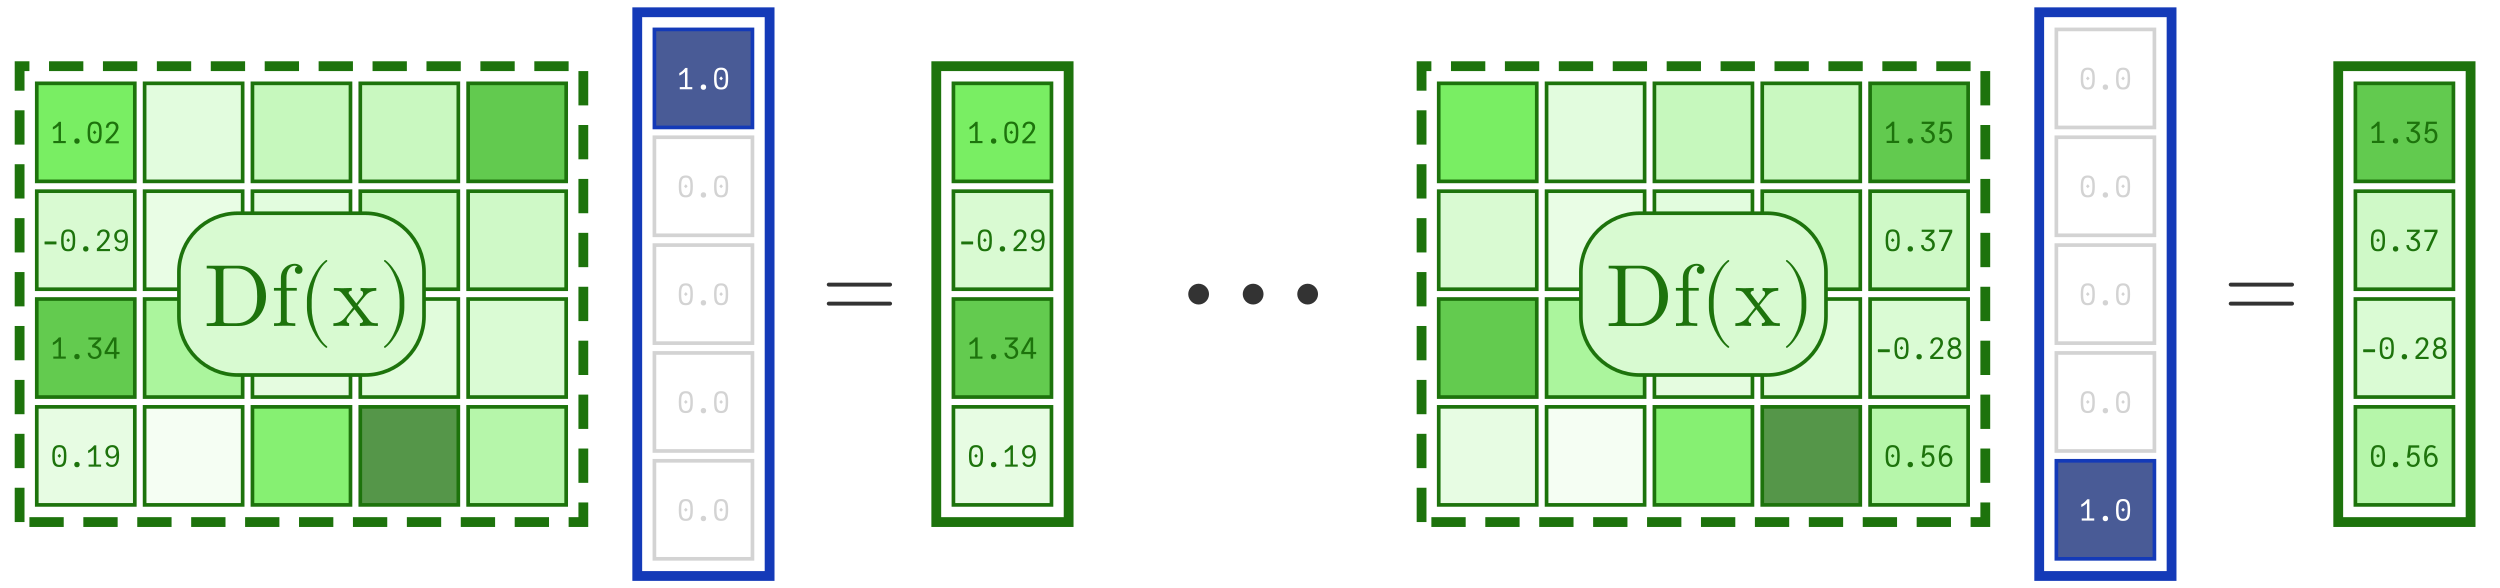 <?xml version="1.0" encoding="UTF-8"?>
<svg xmlns="http://www.w3.org/2000/svg" xmlns:xlink="http://www.w3.org/1999/xlink" width="510" height="120" viewBox="0 0 510 120">
<defs>
<g>
<g id="glyph-0-0">
<path d="M 0.574 -0.445 L 1.637 -0.445 L 1.637 -3.57 C 1.477 -3.406 1.285 -3.25 1.059 -3.09 C 0.836 -2.934 0.645 -2.836 0.48 -2.789 L 0.48 -3.301 C 0.68 -3.383 0.898 -3.531 1.129 -3.742 C 1.363 -3.957 1.555 -4.156 1.703 -4.352 L 2.141 -4.352 L 2.141 -0.445 L 3.125 -0.445 L 3.125 0 L 0.574 0 Z M 0.574 -0.445 "/>
</g>
<g id="glyph-0-1">
<path d="M 1.801 0.121 C 1.629 0.121 1.496 0.07 1.398 -0.027 C 1.297 -0.129 1.246 -0.262 1.246 -0.434 C 1.246 -0.605 1.297 -0.738 1.398 -0.836 C 1.496 -0.934 1.629 -0.984 1.801 -0.984 C 1.973 -0.984 2.105 -0.934 2.203 -0.836 C 2.301 -0.738 2.352 -0.605 2.352 -0.434 C 2.352 -0.262 2.305 -0.129 2.203 -0.027 C 2.105 0.07 1.973 0.121 1.801 0.121 Z M 1.801 0.121 "/>
</g>
<g id="glyph-0-2">
<path d="M 1.805 0.059 C 1.395 0.059 1.086 -0.027 0.879 -0.207 C 0.672 -0.387 0.535 -0.633 0.465 -0.945 C 0.398 -1.262 0.367 -1.68 0.367 -2.195 C 0.367 -2.688 0.402 -3.09 0.473 -3.402 C 0.543 -3.715 0.684 -3.961 0.891 -4.141 C 1.102 -4.32 1.406 -4.41 1.805 -4.41 C 2.207 -4.41 2.512 -4.32 2.719 -4.141 C 2.93 -3.961 3.07 -3.715 3.141 -3.402 C 3.211 -3.09 3.246 -2.688 3.246 -2.195 C 3.246 -1.68 3.211 -1.262 3.145 -0.945 C 3.078 -0.633 2.941 -0.387 2.734 -0.207 C 2.527 -0.027 2.215 0.059 1.805 0.059 Z M 1.434 -2.195 L 1.805 -2.621 L 2.18 -2.195 L 1.805 -1.812 Z M 1.805 -0.371 C 2.07 -0.371 2.27 -0.445 2.406 -0.594 C 2.543 -0.742 2.633 -0.949 2.676 -1.203 C 2.719 -1.461 2.742 -1.793 2.742 -2.195 C 2.742 -2.605 2.723 -2.93 2.68 -3.18 C 2.641 -3.426 2.551 -3.621 2.414 -3.762 C 2.277 -3.906 2.074 -3.977 1.805 -3.977 C 1.535 -3.977 1.332 -3.906 1.195 -3.762 C 1.059 -3.621 0.973 -3.426 0.93 -3.18 C 0.891 -2.934 0.871 -2.605 0.871 -2.195 C 0.871 -1.793 0.891 -1.461 0.938 -1.203 C 0.98 -0.945 1.07 -0.746 1.207 -0.594 C 1.344 -0.445 1.543 -0.371 1.805 -0.371 Z M 1.805 -0.371 "/>
</g>
<g id="glyph-0-3">
<path d="M 0.598 -0.629 C 0.934 -0.93 1.234 -1.215 1.496 -1.484 C 1.762 -1.75 1.996 -2.039 2.207 -2.352 C 2.414 -2.664 2.52 -2.949 2.52 -3.203 C 2.52 -3.359 2.488 -3.492 2.43 -3.609 C 2.367 -3.723 2.281 -3.812 2.176 -3.871 C 2.066 -3.934 1.945 -3.965 1.805 -3.965 C 1.652 -3.965 1.52 -3.93 1.402 -3.863 C 1.285 -3.793 1.191 -3.695 1.125 -3.57 C 1.059 -3.445 1.027 -3.297 1.027 -3.133 L 0.496 -3.133 C 0.504 -3.402 0.566 -3.637 0.684 -3.828 C 0.801 -4.02 0.961 -4.164 1.16 -4.262 C 1.359 -4.359 1.578 -4.41 1.824 -4.41 C 2.051 -4.41 2.258 -4.367 2.445 -4.281 C 2.637 -4.195 2.785 -4.066 2.902 -3.891 C 3.016 -3.715 3.07 -3.5 3.07 -3.246 C 3.07 -2.977 2.98 -2.688 2.797 -2.379 C 2.613 -2.07 2.398 -1.781 2.16 -1.52 C 1.922 -1.254 1.625 -0.953 1.277 -0.613 L 1.066 -0.406 L 3.137 -0.406 L 3.137 0.031 L 0.461 0.031 L 0.461 -0.504 Z M 0.598 -0.629 "/>
</g>
<g id="glyph-0-4">
<path d="M 0.602 -1.492 L 0.566 -1.648 L 0.602 -1.805 L 0.602 -1.949 L 3.008 -1.949 L 3.008 -1.805 L 3.039 -1.648 L 3.008 -1.492 L 3.008 -1.352 L 0.602 -1.352 Z M 0.602 -1.492 "/>
</g>
<g id="glyph-0-5">
<path d="M 1.727 0.055 C 1.512 0.055 1.316 0.02 1.137 -0.047 C 0.961 -0.113 0.816 -0.211 0.699 -0.336 C 0.586 -0.465 0.512 -0.617 0.48 -0.793 L 0.91 -0.953 C 0.977 -0.75 1.078 -0.605 1.211 -0.516 C 1.34 -0.426 1.516 -0.379 1.727 -0.379 C 2.012 -0.379 2.227 -0.48 2.367 -0.684 C 2.508 -0.887 2.598 -1.117 2.637 -1.379 C 2.672 -1.637 2.695 -1.941 2.707 -2.293 C 2.602 -2.09 2.461 -1.934 2.281 -1.828 C 2.102 -1.723 1.895 -1.668 1.668 -1.668 C 1.426 -1.668 1.207 -1.727 1.016 -1.848 C 0.82 -1.969 0.668 -2.133 0.559 -2.344 C 0.449 -2.555 0.395 -2.793 0.395 -3.055 C 0.395 -3.32 0.457 -3.555 0.582 -3.762 C 0.703 -3.969 0.871 -4.129 1.082 -4.242 C 1.293 -4.355 1.531 -4.41 1.793 -4.41 C 2.16 -4.41 2.449 -4.324 2.656 -4.152 C 2.863 -3.98 3.004 -3.746 3.082 -3.449 C 3.16 -3.152 3.199 -2.793 3.199 -2.371 C 3.199 -1.922 3.16 -1.52 3.082 -1.164 C 3.004 -0.812 2.859 -0.52 2.645 -0.289 C 2.426 -0.059 2.121 0.055 1.727 0.055 Z M 1.746 -2.082 C 1.934 -2.082 2.09 -2.121 2.223 -2.203 C 2.352 -2.285 2.453 -2.402 2.52 -2.547 C 2.586 -2.691 2.621 -2.859 2.621 -3.047 C 2.621 -3.23 2.586 -3.391 2.52 -3.531 C 2.449 -3.672 2.352 -3.785 2.223 -3.863 C 2.098 -3.945 1.949 -3.984 1.781 -3.984 C 1.609 -3.984 1.461 -3.945 1.332 -3.863 C 1.203 -3.785 1.102 -3.672 1.031 -3.527 C 0.961 -3.383 0.926 -3.219 0.926 -3.035 C 0.926 -2.855 0.957 -2.695 1.023 -2.547 C 1.086 -2.402 1.18 -2.289 1.305 -2.207 C 1.426 -2.125 1.574 -2.082 1.746 -2.082 Z M 1.746 -2.082 "/>
</g>
<g id="glyph-0-6">
<path d="M 0.926 -1.211 C 0.926 -1.043 0.965 -0.895 1.047 -0.766 C 1.129 -0.637 1.234 -0.539 1.363 -0.473 C 1.496 -0.406 1.633 -0.371 1.781 -0.371 C 1.938 -0.371 2.086 -0.406 2.223 -0.477 C 2.359 -0.543 2.473 -0.641 2.555 -0.77 C 2.641 -0.898 2.684 -1.043 2.684 -1.211 C 2.684 -1.438 2.621 -1.633 2.504 -1.797 C 2.383 -1.957 2.219 -2.082 2.008 -2.164 C 1.797 -2.25 1.559 -2.293 1.289 -2.293 L 1.289 -2.742 L 2.496 -3.898 L 0.527 -3.898 L 0.527 -4.352 L 3.125 -4.352 L 3.125 -3.84 L 1.926 -2.664 C 2.375 -2.586 2.703 -2.414 2.906 -2.148 C 3.109 -1.887 3.211 -1.574 3.211 -1.211 C 3.211 -0.945 3.141 -0.715 3.004 -0.523 C 2.867 -0.332 2.691 -0.184 2.469 -0.086 C 2.25 0.012 2.02 0.059 1.777 0.059 C 1.539 0.059 1.316 0.012 1.105 -0.082 C 0.895 -0.176 0.723 -0.316 0.594 -0.512 C 0.461 -0.703 0.395 -0.938 0.395 -1.211 Z M 0.926 -1.211 "/>
</g>
<g id="glyph-0-7">
<path d="M 2.141 -0.938 L 0.238 -0.938 L 0.238 -1.414 L 1.973 -4.352 L 2.664 -4.352 L 2.664 -1.379 L 3.281 -1.379 L 3.281 -0.938 L 2.664 -0.938 L 2.664 0 L 2.141 0 Z M 2.148 -1.379 L 2.148 -3.77 L 0.793 -1.379 Z M 2.148 -1.379 "/>
</g>
<g id="glyph-0-8">
<path d="M 1.77 0.055 C 1.531 0.055 1.316 0.016 1.121 -0.066 C 0.926 -0.145 0.773 -0.266 0.66 -0.434 C 0.543 -0.602 0.484 -0.809 0.484 -1.062 L 1.016 -1.062 C 1.016 -0.836 1.086 -0.664 1.227 -0.551 C 1.367 -0.438 1.547 -0.379 1.766 -0.379 C 1.945 -0.379 2.102 -0.426 2.227 -0.523 C 2.355 -0.621 2.449 -0.75 2.512 -0.914 C 2.574 -1.078 2.605 -1.262 2.605 -1.457 C 2.605 -1.641 2.574 -1.809 2.516 -1.965 C 2.457 -2.117 2.371 -2.238 2.254 -2.328 C 2.137 -2.422 1.992 -2.465 1.824 -2.465 C 1.641 -2.465 1.48 -2.41 1.344 -2.297 C 1.203 -2.18 1.113 -2.027 1.066 -1.828 L 0.539 -1.828 L 0.852 -4.352 L 3.02 -4.352 L 3.02 -3.887 L 1.332 -3.887 L 1.133 -2.488 C 1.242 -2.633 1.363 -2.742 1.488 -2.82 C 1.617 -2.895 1.762 -2.934 1.922 -2.934 C 2.172 -2.934 2.391 -2.867 2.574 -2.738 C 2.758 -2.605 2.898 -2.43 2.992 -2.203 C 3.09 -1.977 3.137 -1.723 3.137 -1.445 C 3.137 -1.152 3.082 -0.891 2.965 -0.664 C 2.852 -0.438 2.691 -0.262 2.484 -0.137 C 2.277 -0.008 2.039 0.055 1.77 0.055 Z M 1.77 0.055 "/>
</g>
<g id="glyph-0-9">
<path d="M 2.578 -3.859 L 0.477 -3.859 L 0.477 -4.352 L 3.16 -4.352 L 3.16 -3.863 L 1.402 0 L 0.82 0 Z M 2.578 -3.859 "/>
</g>
<g id="glyph-0-10">
<path d="M 1.797 0.043 C 1.547 0.043 1.316 0 1.098 -0.09 C 0.883 -0.176 0.711 -0.309 0.578 -0.492 C 0.445 -0.676 0.379 -0.902 0.379 -1.176 C 0.379 -1.453 0.445 -1.688 0.578 -1.883 C 0.711 -2.074 0.891 -2.215 1.109 -2.301 C 0.941 -2.395 0.809 -2.523 0.711 -2.684 C 0.617 -2.844 0.57 -3.035 0.57 -3.258 C 0.57 -3.516 0.629 -3.73 0.75 -3.906 C 0.867 -4.078 1.023 -4.203 1.215 -4.285 C 1.406 -4.367 1.609 -4.41 1.828 -4.41 C 2.043 -4.41 2.242 -4.371 2.43 -4.289 C 2.613 -4.211 2.762 -4.086 2.879 -3.922 C 2.992 -3.754 3.047 -3.551 3.047 -3.305 C 3.047 -3.074 2.996 -2.875 2.898 -2.699 C 2.797 -2.523 2.656 -2.391 2.484 -2.305 C 2.715 -2.207 2.898 -2.066 3.031 -1.879 C 3.164 -1.695 3.227 -1.465 3.227 -1.195 C 3.227 -0.922 3.16 -0.691 3.031 -0.504 C 2.898 -0.32 2.723 -0.184 2.508 -0.094 C 2.289 -0.004 2.055 0.043 1.797 0.043 Z M 1.797 -0.398 C 1.961 -0.398 2.113 -0.43 2.25 -0.496 C 2.387 -0.559 2.496 -0.656 2.578 -0.781 C 2.66 -0.91 2.699 -1.066 2.699 -1.246 C 2.699 -1.43 2.66 -1.582 2.578 -1.707 C 2.496 -1.832 2.391 -1.922 2.258 -1.984 C 2.121 -2.047 1.973 -2.074 1.812 -2.074 C 1.645 -2.074 1.492 -2.043 1.355 -1.977 C 1.219 -1.914 1.109 -1.816 1.027 -1.691 C 0.945 -1.562 0.906 -1.41 0.906 -1.234 C 0.906 -1.055 0.945 -0.902 1.027 -0.777 C 1.105 -0.652 1.215 -0.555 1.348 -0.492 C 1.484 -0.43 1.633 -0.398 1.797 -0.398 Z M 1.797 -2.594 C 2.039 -2.594 2.227 -2.648 2.363 -2.766 C 2.5 -2.879 2.566 -3.039 2.566 -3.25 C 2.566 -3.457 2.5 -3.625 2.367 -3.75 C 2.234 -3.875 2.051 -3.938 1.809 -3.938 C 1.57 -3.938 1.387 -3.875 1.25 -3.75 C 1.117 -3.625 1.051 -3.453 1.051 -3.238 C 1.051 -3.035 1.113 -2.875 1.242 -2.762 C 1.371 -2.648 1.559 -2.594 1.797 -2.594 Z M 1.797 -2.594 "/>
</g>
<g id="glyph-0-11">
<path d="M 1.859 0.07 C 1.32 0.07 0.945 -0.121 0.73 -0.512 C 0.52 -0.902 0.414 -1.438 0.414 -2.113 C 0.414 -2.789 0.527 -3.34 0.754 -3.77 C 0.98 -4.195 1.355 -4.41 1.879 -4.41 C 2.094 -4.41 2.281 -4.375 2.438 -4.305 C 2.598 -4.234 2.734 -4.141 2.855 -4.027 L 2.508 -3.707 C 2.363 -3.879 2.148 -3.965 1.867 -3.965 C 1.609 -3.965 1.41 -3.867 1.273 -3.672 C 1.137 -3.477 1.051 -3.246 1.004 -2.98 C 0.961 -2.715 0.938 -2.426 0.93 -2.113 C 1.039 -2.352 1.176 -2.535 1.34 -2.664 C 1.504 -2.793 1.695 -2.855 1.914 -2.855 C 2.16 -2.855 2.383 -2.785 2.578 -2.648 C 2.773 -2.508 2.926 -2.324 3.031 -2.09 C 3.137 -1.855 3.191 -1.605 3.191 -1.34 C 3.191 -1.066 3.137 -0.82 3.027 -0.605 C 2.914 -0.391 2.758 -0.227 2.555 -0.105 C 2.355 0.012 2.121 0.07 1.859 0.07 Z M 1.848 -0.371 C 2.113 -0.371 2.312 -0.457 2.453 -0.633 C 2.594 -0.805 2.664 -1.035 2.664 -1.324 C 2.664 -1.512 2.637 -1.688 2.578 -1.844 C 2.52 -2 2.43 -2.121 2.312 -2.215 C 2.191 -2.305 2.047 -2.352 1.871 -2.352 C 1.695 -2.352 1.543 -2.305 1.41 -2.211 C 1.281 -2.117 1.18 -1.992 1.113 -1.836 C 1.043 -1.68 1.008 -1.504 1.008 -1.312 C 1.008 -1.133 1.043 -0.969 1.109 -0.828 C 1.176 -0.684 1.273 -0.57 1.398 -0.492 C 1.527 -0.41 1.676 -0.371 1.848 -0.371 Z M 1.848 -0.371 "/>
</g>
<g id="glyph-1-0">
<path d="M 14.441 -6.941 C 14.441 -7.16 14.262 -7.34 14.039 -7.34 L 1.52 -7.34 C 1.301 -7.34 1.121 -7.16 1.121 -6.941 C 1.121 -6.719 1.301 -6.539 1.52 -6.539 L 14.039 -6.539 C 14.262 -6.539 14.441 -6.719 14.441 -6.941 Z M 14.441 -3.059 C 14.441 -3.281 14.262 -3.461 14.039 -3.461 L 1.52 -3.461 C 1.301 -3.461 1.121 -3.281 1.121 -3.059 C 1.121 -2.84 1.301 -2.66 1.52 -2.66 L 14.039 -2.66 C 14.262 -2.66 14.441 -2.84 14.441 -3.059 Z M 14.441 -3.059 "/>
</g>
<g id="glyph-2-0">
<path d="M 12.727 -6.047 C 12.727 -9.469 10.297 -12.293 7.219 -12.293 L 0.629 -12.293 L 0.629 -11.734 L 1.062 -11.734 C 2.449 -11.734 2.484 -11.539 2.484 -10.891 L 2.484 -1.402 C 2.484 -0.758 2.449 -0.559 1.062 -0.559 L 0.629 -0.559 L 0.629 0 L 7.219 0 C 10.242 0 12.727 -2.664 12.727 -6.047 Z M 10.926 -6.047 C 10.926 -4.051 10.586 -2.969 9.938 -2.09 C 9.574 -1.602 8.551 -0.559 6.73 -0.559 L 4.914 -0.559 C 4.066 -0.559 4.031 -0.684 4.031 -1.277 L 4.031 -11.016 C 4.031 -11.609 4.066 -11.734 4.914 -11.734 L 6.715 -11.734 C 7.828 -11.734 9.07 -11.34 9.988 -10.062 C 10.766 -9 10.926 -7.453 10.926 -6.047 Z M 10.926 -6.047 "/>
</g>
<g id="glyph-2-1">
<path d="M 6.426 -11.43 C 6.426 -12.098 5.762 -12.691 4.805 -12.691 C 3.547 -12.691 2.016 -11.734 2.016 -9.828 L 2.016 -7.758 L 0.594 -7.758 L 0.594 -7.199 L 2.016 -7.199 L 2.016 -1.367 C 2.016 -0.559 1.816 -0.559 0.613 -0.559 L 0.613 0 L 2.664 -0.055 C 3.383 -0.055 4.23 -0.055 4.949 0 L 4.949 -0.559 L 4.57 -0.559 C 3.238 -0.559 3.203 -0.758 3.203 -1.402 L 3.203 -7.199 L 5.258 -7.199 L 5.258 -7.758 L 3.148 -7.758 L 3.148 -9.848 C 3.148 -11.43 4.016 -12.293 4.805 -12.293 C 4.859 -12.293 5.129 -12.293 5.398 -12.168 C 5.184 -12.098 4.859 -11.863 4.859 -11.41 C 4.859 -10.996 5.148 -10.637 5.633 -10.637 C 6.156 -10.637 6.426 -10.996 6.426 -11.43 Z M 6.426 -11.43 "/>
</g>
<g id="glyph-2-2">
<path d="M 5.977 4.285 C 5.977 4.23 5.941 4.176 5.902 4.141 C 4.031 2.734 2.789 -0.863 2.789 -3.742 L 2.789 -5.258 C 2.789 -8.137 4.031 -11.734 5.902 -13.141 C 5.941 -13.176 5.977 -13.23 5.977 -13.285 C 5.977 -13.375 5.887 -13.465 5.797 -13.465 C 5.762 -13.465 5.723 -13.445 5.688 -13.43 C 3.707 -11.934 1.816 -8.336 1.816 -5.258 L 1.816 -3.742 C 1.816 -0.664 3.707 2.934 5.688 4.43 C 5.723 4.445 5.762 4.465 5.797 4.465 C 5.887 4.465 5.977 4.375 5.977 4.285 Z M 5.977 4.285 "/>
</g>
<g id="glyph-2-3">
<path d="M 9.289 0 L 9.289 -0.559 C 8.316 -0.559 7.992 -0.594 7.578 -1.117 L 5.164 -4.23 C 5.707 -4.914 6.391 -5.797 6.82 -6.266 C 7.379 -6.91 8.117 -7.184 8.965 -7.199 L 8.965 -7.758 C 8.496 -7.723 7.957 -7.703 7.488 -7.703 C 6.949 -7.703 5.992 -7.738 5.762 -7.758 L 5.762 -7.199 C 6.137 -7.164 6.281 -6.93 6.281 -6.641 C 6.281 -6.355 6.102 -6.121 6.012 -6.012 L 4.895 -4.609 L 3.492 -6.426 C 3.328 -6.605 3.328 -6.641 3.328 -6.75 C 3.328 -7.02 3.602 -7.184 3.961 -7.199 L 3.961 -7.758 L 2.016 -7.703 C 1.637 -7.703 0.793 -7.723 0.305 -7.758 L 0.305 -7.199 C 1.566 -7.199 1.586 -7.184 2.43 -6.102 L 4.211 -3.781 C 3.367 -2.699 3.367 -2.664 2.52 -1.637 C 1.656 -0.594 0.594 -0.559 0.215 -0.559 L 0.215 0 C 0.684 -0.035 1.242 -0.055 1.711 -0.055 L 3.422 0 L 3.422 -0.559 C 3.023 -0.613 2.898 -0.848 2.898 -1.117 C 2.898 -1.512 3.422 -2.105 4.52 -3.402 L 5.887 -1.602 C 6.031 -1.402 6.266 -1.117 6.266 -1.008 C 6.266 -0.848 6.102 -0.574 5.617 -0.559 L 5.617 0 L 7.559 -0.055 C 8.047 -0.055 8.746 -0.035 9.289 0 Z M 9.289 0 "/>
</g>
<g id="glyph-2-4">
<path d="M 5.184 -3.742 L 5.184 -5.258 C 5.184 -8.336 3.293 -11.934 1.312 -13.43 C 1.277 -13.445 1.242 -13.465 1.207 -13.465 C 1.117 -13.465 1.027 -13.375 1.027 -13.285 C 1.027 -13.23 1.062 -13.176 1.098 -13.141 C 2.969 -11.734 4.211 -8.137 4.211 -5.258 L 4.211 -3.742 C 4.211 -0.863 2.969 2.734 1.098 4.141 C 1.062 4.176 1.027 4.23 1.027 4.285 C 1.027 4.375 1.117 4.465 1.207 4.465 C 1.242 4.465 1.277 4.445 1.312 4.43 C 3.293 2.934 5.184 -0.664 5.184 -3.742 Z M 5.184 -3.742 "/>
</g>
<g id="glyph-3-0">
<path d="M 7.68 -2.121 C 7.68 -3.281 6.719 -4.238 5.559 -4.238 C 4.398 -4.238 3.441 -3.281 3.441 -2.121 C 3.441 -0.961 4.398 0 5.559 0 C 6.719 0 7.68 -0.961 7.68 -2.121 Z M 7.68 -2.121 "/>
</g>
</g>
</defs>
<rect x="-51" y="-12" width="612" height="144" fill="rgb(100%, 100%, 100%)" fill-opacity="1"/>
<path fill-rule="nonzero" fill="rgb(29.935%, 90.935%, 18.416%)" fill-opacity="0.75" stroke-width="0.75" stroke-linecap="butt" stroke-linejoin="miter" stroke="rgb(11.353%, 45%, 5%)" stroke-opacity="1" stroke-miterlimit="10" d="M 7.5 37 L 7.5 17 L 27.5 17 L 27.5 37 Z M 7.5 37 "/>
<g fill="rgb(11.353%, 45%, 5%)" fill-opacity="1">
<use xlink:href="#glyph-0-0" x="10.3" y="29.205"/>
<use xlink:href="#glyph-0-1" x="13.9" y="29.205"/>
<use xlink:href="#glyph-0-2" x="17.5" y="29.205"/>
<use xlink:href="#glyph-0-3" x="21.1" y="29.205"/>
</g>
<path fill-rule="nonzero" fill="rgb(84.889%, 98.045%, 82.405%)" fill-opacity="0.75" stroke-width="0.75" stroke-linecap="butt" stroke-linejoin="miter" stroke="rgb(11.353%, 45%, 5%)" stroke-opacity="1" stroke-miterlimit="10" d="M 29.5 37 L 29.5 17 L 49.5 17 L 49.5 37 Z M 29.5 37 "/>
<path fill-rule="nonzero" fill="rgb(70.244%, 96.15%, 65.352%)" fill-opacity="0.75" stroke-width="0.75" stroke-linecap="butt" stroke-linejoin="miter" stroke="rgb(11.353%, 45%, 5%)" stroke-opacity="1" stroke-miterlimit="10" d="M 51.5 37 L 51.5 17 L 71.5 17 L 71.5 37 Z M 51.5 37 "/>
<path fill-rule="nonzero" fill="rgb(71.474%, 96.309%, 66.784%)" fill-opacity="0.75" stroke-width="0.75" stroke-linecap="butt" stroke-linejoin="miter" stroke="rgb(11.353%, 45%, 5%)" stroke-opacity="1" stroke-miterlimit="10" d="M 73.5 37 L 73.5 17 L 93.5 17 L 93.5 37 Z M 73.5 37 "/>
<path fill-rule="nonzero" fill="rgb(18.145%, 71.92%, 7.991%)" fill-opacity="0.75" stroke-width="0.75" stroke-linecap="butt" stroke-linejoin="miter" stroke="rgb(11.353%, 45%, 5%)" stroke-opacity="1" stroke-miterlimit="10" d="M 95.5 37 L 95.5 17 L 115.5 17 L 115.5 37 Z M 95.5 37 "/>
<path fill-rule="nonzero" fill="rgb(79.805%, 97.387%, 76.485%)" fill-opacity="0.75" stroke-width="0.75" stroke-linecap="butt" stroke-linejoin="miter" stroke="rgb(11.353%, 45%, 5%)" stroke-opacity="1" stroke-miterlimit="10" d="M 7.5 59 L 7.5 39 L 27.5 39 L 27.5 59 Z M 7.5 59 "/>
<g fill="rgb(11.353%, 45%, 5%)" fill-opacity="1">
<use xlink:href="#glyph-0-4" x="8.5" y="51.205"/>
<use xlink:href="#glyph-0-2" x="12.1" y="51.205"/>
<use xlink:href="#glyph-0-1" x="15.7" y="51.205"/>
<use xlink:href="#glyph-0-3" x="19.3" y="51.205"/>
<use xlink:href="#glyph-0-5" x="22.9" y="51.205"/>
</g>
<path fill-rule="nonzero" fill="rgb(88.171%, 98.47%, 86.226%)" fill-opacity="0.75" stroke-width="0.75" stroke-linecap="butt" stroke-linejoin="miter" stroke="rgb(11.353%, 45%, 5%)" stroke-opacity="1" stroke-miterlimit="10" d="M 29.5 59 L 29.5 39 L 49.5 39 L 49.5 59 Z M 29.5 59 "/>
<path fill-rule="nonzero" fill="rgb(84.827%, 98.037%, 82.332%)" fill-opacity="0.75" stroke-width="0.75" stroke-linecap="butt" stroke-linejoin="miter" stroke="rgb(11.353%, 45%, 5%)" stroke-opacity="1" stroke-miterlimit="10" d="M 51.5 59 L 51.5 39 L 71.5 39 L 71.5 59 Z M 51.5 59 "/>
<path fill-rule="nonzero" fill="rgb(72.507%, 96.443%, 67.987%)" fill-opacity="0.75" stroke-width="0.75" stroke-linecap="butt" stroke-linejoin="miter" stroke="rgb(11.353%, 45%, 5%)" stroke-opacity="1" stroke-miterlimit="10" d="M 73.5 59 L 73.5 39 L 93.5 39 L 93.5 59 Z M 73.5 59 "/>
<path fill-rule="nonzero" fill="rgb(74.639%, 96.719%, 70.469%)" fill-opacity="0.75" stroke-width="0.75" stroke-linecap="butt" stroke-linejoin="miter" stroke="rgb(11.353%, 45%, 5%)" stroke-opacity="1" stroke-miterlimit="10" d="M 95.5 59 L 95.5 39 L 115.5 39 L 115.5 59 Z M 95.5 59 "/>
<path fill-rule="nonzero" fill="rgb(18.328%, 72.644%, 8.072%)" fill-opacity="0.75" stroke-width="0.75" stroke-linecap="butt" stroke-linejoin="miter" stroke="rgb(11.353%, 45%, 5%)" stroke-opacity="1" stroke-miterlimit="10" d="M 7.5 81 L 7.5 61 L 27.5 61 L 27.5 81 Z M 7.5 81 "/>
<g fill="rgb(11.353%, 45%, 5%)" fill-opacity="1">
<use xlink:href="#glyph-0-0" x="10.3" y="73.175"/>
<use xlink:href="#glyph-0-1" x="13.9" y="73.175"/>
<use xlink:href="#glyph-0-6" x="17.5" y="73.175"/>
<use xlink:href="#glyph-0-7" x="21.1" y="73.175"/>
</g>
<path fill-rule="nonzero" fill="rgb(55.986%, 94.306%, 48.75%)" fill-opacity="0.75" stroke-width="0.75" stroke-linecap="butt" stroke-linejoin="miter" stroke="rgb(11.353%, 45%, 5%)" stroke-opacity="1" stroke-miterlimit="10" d="M 29.5 81 L 29.5 61 L 49.5 61 L 49.5 81 Z M 29.5 81 "/>
<path fill-rule="nonzero" fill="rgb(86.019%, 98.191%, 83.72%)" fill-opacity="0.75" stroke-width="0.75" stroke-linecap="butt" stroke-linejoin="miter" stroke="rgb(11.353%, 45%, 5%)" stroke-opacity="1" stroke-miterlimit="10" d="M 51.5 81 L 51.5 61 L 71.5 61 L 71.5 81 Z M 51.5 81 "/>
<path fill-rule="nonzero" fill="rgb(83.931%, 97.921%, 81.289%)" fill-opacity="0.75" stroke-width="0.75" stroke-linecap="butt" stroke-linejoin="miter" stroke="rgb(11.353%, 45%, 5%)" stroke-opacity="1" stroke-miterlimit="10" d="M 73.5 81 L 73.5 61 L 93.5 61 L 93.5 81 Z M 73.5 81 "/>
<path fill-rule="nonzero" fill="rgb(80.564%, 97.485%, 77.369%)" fill-opacity="0.75" stroke-width="0.75" stroke-linecap="butt" stroke-linejoin="miter" stroke="rgb(11.353%, 45%, 5%)" stroke-opacity="1" stroke-miterlimit="10" d="M 95.5 81 L 95.5 61 L 115.5 61 L 115.5 81 Z M 95.5 81 "/>
<path fill-rule="nonzero" fill="rgb(87.258%, 98.352%, 85.164%)" fill-opacity="0.75" stroke-width="0.75" stroke-linecap="butt" stroke-linejoin="miter" stroke="rgb(11.353%, 45%, 5%)" stroke-opacity="1" stroke-miterlimit="10" d="M 7.5 103 L 7.5 83 L 27.5 83 L 27.5 103 Z M 7.5 103 "/>
<g fill="rgb(11.353%, 45%, 5%)" fill-opacity="1">
<use xlink:href="#glyph-0-2" x="10.3" y="95.205"/>
<use xlink:href="#glyph-0-1" x="13.9" y="95.205"/>
<use xlink:href="#glyph-0-0" x="17.5" y="95.205"/>
<use xlink:href="#glyph-0-5" x="21.1" y="95.205"/>
</g>
<path fill-rule="nonzero" fill="rgb(94.45%, 99.282%, 93.538%)" fill-opacity="0.75" stroke-width="0.75" stroke-linecap="butt" stroke-linejoin="miter" stroke="rgb(11.353%, 45%, 5%)" stroke-opacity="1" stroke-miterlimit="10" d="M 29.5 103 L 29.5 83 L 49.5 83 L 49.5 103 Z M 29.5 103 "/>
<path fill-rule="nonzero" fill="rgb(36.608%, 91.799%, 26.187%)" fill-opacity="0.75" stroke-width="0.75" stroke-linecap="butt" stroke-linejoin="miter" stroke="rgb(11.353%, 45%, 5%)" stroke-opacity="1" stroke-miterlimit="10" d="M 51.5 103 L 51.5 83 L 71.5 83 L 71.5 103 Z M 51.5 103 "/>
<path fill-rule="nonzero" fill="rgb(11.353%, 45%, 5%)" fill-opacity="0.75" stroke-width="0.75" stroke-linecap="butt" stroke-linejoin="miter" stroke="rgb(11.353%, 45%, 5%)" stroke-opacity="1" stroke-miterlimit="10" d="M 73.5 103 L 73.5 83 L 93.5 83 L 93.5 103 Z M 73.5 103 "/>
<path fill-rule="nonzero" fill="rgb(61.752%, 95.052%, 55.464%)" fill-opacity="0.75" stroke-width="0.75" stroke-linecap="butt" stroke-linejoin="miter" stroke="rgb(11.353%, 45%, 5%)" stroke-opacity="1" stroke-miterlimit="10" d="M 95.5 103 L 95.5 83 L 115.5 83 L 115.5 103 Z M 95.5 103 "/>
<path fill="none" stroke-width="2" stroke-linecap="butt" stroke-linejoin="miter" stroke="rgb(11.353%, 45%, 5%)" stroke-opacity="1" stroke-dasharray="7 4" stroke-miterlimit="10" d="M 4 106.5 L 4 13.5 L 119 13.5 L 119 106.5 Z M 4 106.5 "/>
<path fill-rule="nonzero" fill="rgb(5%, 14.195%, 45%)" fill-opacity="0.75" stroke-width="0.75" stroke-linecap="butt" stroke-linejoin="miter" stroke="rgb(8%, 22.711%, 72%)" stroke-opacity="1" stroke-miterlimit="10" d="M 133.5 26 L 133.5 6 L 153.5 6 L 153.5 26 Z M 133.5 26 "/>
<g fill="rgb(100%, 100%, 100%)" fill-opacity="1">
<use xlink:href="#glyph-0-0" x="138.1" y="18.205"/>
<use xlink:href="#glyph-0-1" x="141.7" y="18.205"/>
<use xlink:href="#glyph-0-2" x="145.3" y="18.205"/>
</g>
<path fill-rule="nonzero" fill="rgb(100%, 100%, 100%)" fill-opacity="0.75" stroke-width="0.75" stroke-linecap="butt" stroke-linejoin="miter" stroke="rgb(82.745%, 82.745%, 82.745%)" stroke-opacity="1" stroke-miterlimit="10" d="M 133.5 48 L 133.5 28 L 153.5 28 L 153.5 48 Z M 133.5 48 "/>
<g fill="rgb(82.745%, 82.745%, 82.745%)" fill-opacity="1">
<use xlink:href="#glyph-0-2" x="138.1" y="40.205"/>
<use xlink:href="#glyph-0-1" x="141.7" y="40.205"/>
<use xlink:href="#glyph-0-2" x="145.3" y="40.205"/>
</g>
<path fill-rule="nonzero" fill="rgb(100%, 100%, 100%)" fill-opacity="0.75" stroke-width="0.75" stroke-linecap="butt" stroke-linejoin="miter" stroke="rgb(82.745%, 82.745%, 82.745%)" stroke-opacity="1" stroke-miterlimit="10" d="M 133.5 70 L 133.5 50 L 153.5 50 L 153.5 70 Z M 133.5 70 "/>
<g fill="rgb(82.745%, 82.745%, 82.745%)" fill-opacity="1">
<use xlink:href="#glyph-0-2" x="138.1" y="62.205"/>
<use xlink:href="#glyph-0-1" x="141.7" y="62.205"/>
<use xlink:href="#glyph-0-2" x="145.3" y="62.205"/>
</g>
<path fill-rule="nonzero" fill="rgb(100%, 100%, 100%)" fill-opacity="0.75" stroke-width="0.75" stroke-linecap="butt" stroke-linejoin="miter" stroke="rgb(82.745%, 82.745%, 82.745%)" stroke-opacity="1" stroke-miterlimit="10" d="M 133.5 92 L 133.5 72 L 153.5 72 L 153.5 92 Z M 133.5 92 "/>
<g fill="rgb(82.745%, 82.745%, 82.745%)" fill-opacity="1">
<use xlink:href="#glyph-0-2" x="138.1" y="84.205"/>
<use xlink:href="#glyph-0-1" x="141.7" y="84.205"/>
<use xlink:href="#glyph-0-2" x="145.3" y="84.205"/>
</g>
<path fill-rule="nonzero" fill="rgb(100%, 100%, 100%)" fill-opacity="0.75" stroke-width="0.75" stroke-linecap="butt" stroke-linejoin="miter" stroke="rgb(82.745%, 82.745%, 82.745%)" stroke-opacity="1" stroke-miterlimit="10" d="M 133.5 114 L 133.5 94 L 153.5 94 L 153.5 114 Z M 133.5 114 "/>
<g fill="rgb(82.745%, 82.745%, 82.745%)" fill-opacity="1">
<use xlink:href="#glyph-0-2" x="138.1" y="106.205"/>
<use xlink:href="#glyph-0-1" x="141.7" y="106.205"/>
<use xlink:href="#glyph-0-2" x="145.3" y="106.205"/>
</g>
<path fill="none" stroke-width="2" stroke-linecap="butt" stroke-linejoin="miter" stroke="rgb(8%, 22.711%, 72%)" stroke-opacity="1" stroke-miterlimit="10" d="M 130 117.5 L 130 2.5 L 157 2.5 L 157 117.5 Z M 130 117.5 "/>
<g fill="rgb(20%, 20%, 20%)" fill-opacity="1">
<use xlink:href="#glyph-1-0" x="167.54" y="65"/>
</g>
<path fill-rule="nonzero" fill="rgb(29.935%, 90.935%, 18.416%)" fill-opacity="0.75" stroke-width="0.75" stroke-linecap="butt" stroke-linejoin="miter" stroke="rgb(11.353%, 45%, 5%)" stroke-opacity="1" stroke-miterlimit="10" d="M 194.5 37 L 194.5 17 L 214.5 17 L 214.5 37 Z M 194.5 37 "/>
<g fill="rgb(11.353%, 45%, 5%)" fill-opacity="1">
<use xlink:href="#glyph-0-0" x="197.3" y="29.205"/>
<use xlink:href="#glyph-0-1" x="200.9" y="29.205"/>
<use xlink:href="#glyph-0-2" x="204.5" y="29.205"/>
<use xlink:href="#glyph-0-3" x="208.1" y="29.205"/>
</g>
<path fill-rule="nonzero" fill="rgb(79.805%, 97.387%, 76.485%)" fill-opacity="0.75" stroke-width="0.75" stroke-linecap="butt" stroke-linejoin="miter" stroke="rgb(11.353%, 45%, 5%)" stroke-opacity="1" stroke-miterlimit="10" d="M 194.5 59 L 194.5 39 L 214.5 39 L 214.5 59 Z M 194.5 59 "/>
<g fill="rgb(11.353%, 45%, 5%)" fill-opacity="1">
<use xlink:href="#glyph-0-4" x="195.5" y="51.205"/>
<use xlink:href="#glyph-0-2" x="199.1" y="51.205"/>
<use xlink:href="#glyph-0-1" x="202.7" y="51.205"/>
<use xlink:href="#glyph-0-3" x="206.3" y="51.205"/>
<use xlink:href="#glyph-0-5" x="209.9" y="51.205"/>
</g>
<path fill-rule="nonzero" fill="rgb(18.328%, 72.644%, 8.072%)" fill-opacity="0.75" stroke-width="0.75" stroke-linecap="butt" stroke-linejoin="miter" stroke="rgb(11.353%, 45%, 5%)" stroke-opacity="1" stroke-miterlimit="10" d="M 194.5 81 L 194.5 61 L 214.5 61 L 214.5 81 Z M 194.5 81 "/>
<g fill="rgb(11.353%, 45%, 5%)" fill-opacity="1">
<use xlink:href="#glyph-0-0" x="197.3" y="73.175"/>
<use xlink:href="#glyph-0-1" x="200.9" y="73.175"/>
<use xlink:href="#glyph-0-6" x="204.5" y="73.175"/>
<use xlink:href="#glyph-0-7" x="208.1" y="73.175"/>
</g>
<path fill-rule="nonzero" fill="rgb(87.258%, 98.352%, 85.164%)" fill-opacity="0.75" stroke-width="0.75" stroke-linecap="butt" stroke-linejoin="miter" stroke="rgb(11.353%, 45%, 5%)" stroke-opacity="1" stroke-miterlimit="10" d="M 194.5 103 L 194.5 83 L 214.5 83 L 214.5 103 Z M 194.5 103 "/>
<g fill="rgb(11.353%, 45%, 5%)" fill-opacity="1">
<use xlink:href="#glyph-0-2" x="197.3" y="95.205"/>
<use xlink:href="#glyph-0-1" x="200.9" y="95.205"/>
<use xlink:href="#glyph-0-0" x="204.5" y="95.205"/>
<use xlink:href="#glyph-0-5" x="208.1" y="95.205"/>
</g>
<path fill="none" stroke-width="2" stroke-linecap="butt" stroke-linejoin="miter" stroke="rgb(11.353%, 45%, 5%)" stroke-opacity="1" stroke-miterlimit="10" d="M 191 106.5 L 191 13.5 L 218 13.5 L 218 106.5 Z M 191 106.5 "/>
<path fill-rule="nonzero" fill="rgb(29.935%, 90.935%, 18.416%)" fill-opacity="0.75" stroke-width="0.75" stroke-linecap="butt" stroke-linejoin="miter" stroke="rgb(11.353%, 45%, 5%)" stroke-opacity="1" stroke-miterlimit="10" d="M 293.5 37 L 293.5 17 L 313.5 17 L 313.5 37 Z M 293.5 37 "/>
<path fill-rule="nonzero" fill="rgb(84.889%, 98.045%, 82.405%)" fill-opacity="0.75" stroke-width="0.75" stroke-linecap="butt" stroke-linejoin="miter" stroke="rgb(11.353%, 45%, 5%)" stroke-opacity="1" stroke-miterlimit="10" d="M 315.5 37 L 315.5 17 L 335.5 17 L 335.5 37 Z M 315.5 37 "/>
<path fill-rule="nonzero" fill="rgb(70.244%, 96.15%, 65.352%)" fill-opacity="0.75" stroke-width="0.75" stroke-linecap="butt" stroke-linejoin="miter" stroke="rgb(11.353%, 45%, 5%)" stroke-opacity="1" stroke-miterlimit="10" d="M 337.5 37 L 337.5 17 L 357.5 17 L 357.5 37 Z M 337.5 37 "/>
<path fill-rule="nonzero" fill="rgb(71.474%, 96.309%, 66.784%)" fill-opacity="0.75" stroke-width="0.75" stroke-linecap="butt" stroke-linejoin="miter" stroke="rgb(11.353%, 45%, 5%)" stroke-opacity="1" stroke-miterlimit="10" d="M 359.5 37 L 359.5 17 L 379.5 17 L 379.5 37 Z M 359.5 37 "/>
<path fill-rule="nonzero" fill="rgb(18.145%, 71.92%, 7.991%)" fill-opacity="0.75" stroke-width="0.75" stroke-linecap="butt" stroke-linejoin="miter" stroke="rgb(11.353%, 45%, 5%)" stroke-opacity="1" stroke-miterlimit="10" d="M 381.5 37 L 381.5 17 L 401.5 17 L 401.5 37 Z M 381.5 37 "/>
<g fill="rgb(11.353%, 45%, 5%)" fill-opacity="1">
<use xlink:href="#glyph-0-0" x="384.3" y="29.175"/>
<use xlink:href="#glyph-0-1" x="387.9" y="29.175"/>
<use xlink:href="#glyph-0-6" x="391.5" y="29.175"/>
<use xlink:href="#glyph-0-8" x="395.1" y="29.175"/>
</g>
<path fill-rule="nonzero" fill="rgb(79.805%, 97.387%, 76.485%)" fill-opacity="0.75" stroke-width="0.75" stroke-linecap="butt" stroke-linejoin="miter" stroke="rgb(11.353%, 45%, 5%)" stroke-opacity="1" stroke-miterlimit="10" d="M 293.5 59 L 293.5 39 L 313.5 39 L 313.5 59 Z M 293.5 59 "/>
<path fill-rule="nonzero" fill="rgb(88.171%, 98.47%, 86.226%)" fill-opacity="0.75" stroke-width="0.75" stroke-linecap="butt" stroke-linejoin="miter" stroke="rgb(11.353%, 45%, 5%)" stroke-opacity="1" stroke-miterlimit="10" d="M 315.5 59 L 315.5 39 L 335.5 39 L 335.5 59 Z M 315.5 59 "/>
<path fill-rule="nonzero" fill="rgb(84.827%, 98.037%, 82.332%)" fill-opacity="0.75" stroke-width="0.75" stroke-linecap="butt" stroke-linejoin="miter" stroke="rgb(11.353%, 45%, 5%)" stroke-opacity="1" stroke-miterlimit="10" d="M 337.5 59 L 337.5 39 L 357.5 39 L 357.5 59 Z M 337.5 59 "/>
<path fill-rule="nonzero" fill="rgb(72.507%, 96.443%, 67.987%)" fill-opacity="0.75" stroke-width="0.75" stroke-linecap="butt" stroke-linejoin="miter" stroke="rgb(11.353%, 45%, 5%)" stroke-opacity="1" stroke-miterlimit="10" d="M 359.5 59 L 359.5 39 L 379.5 39 L 379.5 59 Z M 359.5 59 "/>
<path fill-rule="nonzero" fill="rgb(74.639%, 96.719%, 70.469%)" fill-opacity="0.75" stroke-width="0.75" stroke-linecap="butt" stroke-linejoin="miter" stroke="rgb(11.353%, 45%, 5%)" stroke-opacity="1" stroke-miterlimit="10" d="M 381.5 59 L 381.5 39 L 401.5 39 L 401.5 59 Z M 381.5 59 "/>
<g fill="rgb(11.353%, 45%, 5%)" fill-opacity="1">
<use xlink:href="#glyph-0-2" x="384.3" y="51.205"/>
<use xlink:href="#glyph-0-1" x="387.9" y="51.205"/>
<use xlink:href="#glyph-0-6" x="391.5" y="51.205"/>
<use xlink:href="#glyph-0-9" x="395.1" y="51.205"/>
</g>
<path fill-rule="nonzero" fill="rgb(18.328%, 72.644%, 8.072%)" fill-opacity="0.75" stroke-width="0.75" stroke-linecap="butt" stroke-linejoin="miter" stroke="rgb(11.353%, 45%, 5%)" stroke-opacity="1" stroke-miterlimit="10" d="M 293.5 81 L 293.5 61 L 313.5 61 L 313.5 81 Z M 293.5 81 "/>
<path fill-rule="nonzero" fill="rgb(55.986%, 94.306%, 48.75%)" fill-opacity="0.75" stroke-width="0.75" stroke-linecap="butt" stroke-linejoin="miter" stroke="rgb(11.353%, 45%, 5%)" stroke-opacity="1" stroke-miterlimit="10" d="M 315.5 81 L 315.5 61 L 335.5 61 L 335.5 81 Z M 315.5 81 "/>
<path fill-rule="nonzero" fill="rgb(86.019%, 98.191%, 83.72%)" fill-opacity="0.75" stroke-width="0.75" stroke-linecap="butt" stroke-linejoin="miter" stroke="rgb(11.353%, 45%, 5%)" stroke-opacity="1" stroke-miterlimit="10" d="M 337.5 81 L 337.5 61 L 357.5 61 L 357.5 81 Z M 337.5 81 "/>
<path fill-rule="nonzero" fill="rgb(83.931%, 97.921%, 81.289%)" fill-opacity="0.75" stroke-width="0.75" stroke-linecap="butt" stroke-linejoin="miter" stroke="rgb(11.353%, 45%, 5%)" stroke-opacity="1" stroke-miterlimit="10" d="M 359.5 81 L 359.5 61 L 379.5 61 L 379.5 81 Z M 359.5 81 "/>
<path fill-rule="nonzero" fill="rgb(80.564%, 97.485%, 77.369%)" fill-opacity="0.75" stroke-width="0.75" stroke-linecap="butt" stroke-linejoin="miter" stroke="rgb(11.353%, 45%, 5%)" stroke-opacity="1" stroke-miterlimit="10" d="M 381.5 81 L 381.5 61 L 401.5 61 L 401.5 81 Z M 381.5 81 "/>
<g fill="rgb(11.353%, 45%, 5%)" fill-opacity="1">
<use xlink:href="#glyph-0-4" x="382.5" y="73.205"/>
<use xlink:href="#glyph-0-2" x="386.1" y="73.205"/>
<use xlink:href="#glyph-0-1" x="389.7" y="73.205"/>
<use xlink:href="#glyph-0-3" x="393.3" y="73.205"/>
<use xlink:href="#glyph-0-10" x="396.9" y="73.205"/>
</g>
<path fill-rule="nonzero" fill="rgb(87.258%, 98.352%, 85.164%)" fill-opacity="0.75" stroke-width="0.75" stroke-linecap="butt" stroke-linejoin="miter" stroke="rgb(11.353%, 45%, 5%)" stroke-opacity="1" stroke-miterlimit="10" d="M 293.5 103 L 293.5 83 L 313.5 83 L 313.5 103 Z M 293.5 103 "/>
<path fill-rule="nonzero" fill="rgb(94.45%, 99.282%, 93.538%)" fill-opacity="0.75" stroke-width="0.75" stroke-linecap="butt" stroke-linejoin="miter" stroke="rgb(11.353%, 45%, 5%)" stroke-opacity="1" stroke-miterlimit="10" d="M 315.5 103 L 315.5 83 L 335.5 83 L 335.5 103 Z M 315.5 103 "/>
<path fill-rule="nonzero" fill="rgb(36.608%, 91.799%, 26.187%)" fill-opacity="0.75" stroke-width="0.75" stroke-linecap="butt" stroke-linejoin="miter" stroke="rgb(11.353%, 45%, 5%)" stroke-opacity="1" stroke-miterlimit="10" d="M 337.5 103 L 337.5 83 L 357.5 83 L 357.5 103 Z M 337.5 103 "/>
<path fill-rule="nonzero" fill="rgb(11.353%, 45%, 5%)" fill-opacity="0.75" stroke-width="0.75" stroke-linecap="butt" stroke-linejoin="miter" stroke="rgb(11.353%, 45%, 5%)" stroke-opacity="1" stroke-miterlimit="10" d="M 359.5 103 L 359.5 83 L 379.5 83 L 379.5 103 Z M 359.5 103 "/>
<path fill-rule="nonzero" fill="rgb(61.752%, 95.052%, 55.464%)" fill-opacity="0.75" stroke-width="0.75" stroke-linecap="butt" stroke-linejoin="miter" stroke="rgb(11.353%, 45%, 5%)" stroke-opacity="1" stroke-miterlimit="10" d="M 381.5 103 L 381.5 83 L 401.5 83 L 401.5 103 Z M 381.5 103 "/>
<g fill="rgb(11.353%, 45%, 5%)" fill-opacity="1">
<use xlink:href="#glyph-0-2" x="384.3" y="95.205"/>
<use xlink:href="#glyph-0-1" x="387.9" y="95.205"/>
<use xlink:href="#glyph-0-8" x="391.5" y="95.205"/>
<use xlink:href="#glyph-0-11" x="395.1" y="95.205"/>
</g>
<path fill="none" stroke-width="2" stroke-linecap="butt" stroke-linejoin="miter" stroke="rgb(11.353%, 45%, 5%)" stroke-opacity="1" stroke-dasharray="7 4" stroke-miterlimit="10" d="M 290 106.5 L 290 13.5 L 405 13.5 L 405 106.5 Z M 290 106.5 "/>
<path fill-rule="nonzero" fill="rgb(100%, 100%, 100%)" fill-opacity="0.75" stroke-width="0.75" stroke-linecap="butt" stroke-linejoin="miter" stroke="rgb(82.745%, 82.745%, 82.745%)" stroke-opacity="1" stroke-miterlimit="10" d="M 419.5 26 L 419.5 6 L 439.5 6 L 439.5 26 Z M 419.5 26 "/>
<g fill="rgb(82.745%, 82.745%, 82.745%)" fill-opacity="1">
<use xlink:href="#glyph-0-2" x="424.1" y="18.205"/>
<use xlink:href="#glyph-0-1" x="427.7" y="18.205"/>
<use xlink:href="#glyph-0-2" x="431.3" y="18.205"/>
</g>
<path fill-rule="nonzero" fill="rgb(100%, 100%, 100%)" fill-opacity="0.75" stroke-width="0.75" stroke-linecap="butt" stroke-linejoin="miter" stroke="rgb(82.745%, 82.745%, 82.745%)" stroke-opacity="1" stroke-miterlimit="10" d="M 419.5 48 L 419.5 28 L 439.5 28 L 439.5 48 Z M 419.5 48 "/>
<g fill="rgb(82.745%, 82.745%, 82.745%)" fill-opacity="1">
<use xlink:href="#glyph-0-2" x="424.1" y="40.205"/>
<use xlink:href="#glyph-0-1" x="427.7" y="40.205"/>
<use xlink:href="#glyph-0-2" x="431.3" y="40.205"/>
</g>
<path fill-rule="nonzero" fill="rgb(100%, 100%, 100%)" fill-opacity="0.75" stroke-width="0.75" stroke-linecap="butt" stroke-linejoin="miter" stroke="rgb(82.745%, 82.745%, 82.745%)" stroke-opacity="1" stroke-miterlimit="10" d="M 419.5 70 L 419.5 50 L 439.5 50 L 439.5 70 Z M 419.5 70 "/>
<g fill="rgb(82.745%, 82.745%, 82.745%)" fill-opacity="1">
<use xlink:href="#glyph-0-2" x="424.1" y="62.205"/>
<use xlink:href="#glyph-0-1" x="427.7" y="62.205"/>
<use xlink:href="#glyph-0-2" x="431.3" y="62.205"/>
</g>
<path fill-rule="nonzero" fill="rgb(100%, 100%, 100%)" fill-opacity="0.75" stroke-width="0.75" stroke-linecap="butt" stroke-linejoin="miter" stroke="rgb(82.745%, 82.745%, 82.745%)" stroke-opacity="1" stroke-miterlimit="10" d="M 419.5 92 L 419.5 72 L 439.5 72 L 439.5 92 Z M 419.5 92 "/>
<g fill="rgb(82.745%, 82.745%, 82.745%)" fill-opacity="1">
<use xlink:href="#glyph-0-2" x="424.1" y="84.205"/>
<use xlink:href="#glyph-0-1" x="427.7" y="84.205"/>
<use xlink:href="#glyph-0-2" x="431.3" y="84.205"/>
</g>
<path fill-rule="nonzero" fill="rgb(5%, 14.195%, 45%)" fill-opacity="0.75" stroke-width="0.75" stroke-linecap="butt" stroke-linejoin="miter" stroke="rgb(8%, 22.711%, 72%)" stroke-opacity="1" stroke-miterlimit="10" d="M 419.5 114 L 419.5 94 L 439.5 94 L 439.5 114 Z M 419.5 114 "/>
<g fill="rgb(100%, 100%, 100%)" fill-opacity="1">
<use xlink:href="#glyph-0-0" x="424.1" y="106.205"/>
<use xlink:href="#glyph-0-1" x="427.7" y="106.205"/>
<use xlink:href="#glyph-0-2" x="431.3" y="106.205"/>
</g>
<path fill="none" stroke-width="2" stroke-linecap="butt" stroke-linejoin="miter" stroke="rgb(8%, 22.711%, 72%)" stroke-opacity="1" stroke-miterlimit="10" d="M 416 117.5 L 416 2.5 L 443 2.5 L 443 117.5 Z M 416 117.5 "/>
<g fill="rgb(20%, 20%, 20%)" fill-opacity="1">
<use xlink:href="#glyph-1-0" x="453.54" y="65"/>
</g>
<path fill-rule="nonzero" fill="rgb(18.145%, 71.92%, 7.991%)" fill-opacity="0.75" stroke-width="0.75" stroke-linecap="butt" stroke-linejoin="miter" stroke="rgb(11.353%, 45%, 5%)" stroke-opacity="1" stroke-miterlimit="10" d="M 480.5 37 L 480.5 17 L 500.5 17 L 500.5 37 Z M 480.5 37 "/>
<g fill="rgb(11.353%, 45%, 5%)" fill-opacity="1">
<use xlink:href="#glyph-0-0" x="483.3" y="29.175"/>
<use xlink:href="#glyph-0-1" x="486.9" y="29.175"/>
<use xlink:href="#glyph-0-6" x="490.5" y="29.175"/>
<use xlink:href="#glyph-0-8" x="494.1" y="29.175"/>
</g>
<path fill-rule="nonzero" fill="rgb(74.639%, 96.719%, 70.469%)" fill-opacity="0.75" stroke-width="0.75" stroke-linecap="butt" stroke-linejoin="miter" stroke="rgb(11.353%, 45%, 5%)" stroke-opacity="1" stroke-miterlimit="10" d="M 480.5 59 L 480.5 39 L 500.5 39 L 500.5 59 Z M 480.5 59 "/>
<g fill="rgb(11.353%, 45%, 5%)" fill-opacity="1">
<use xlink:href="#glyph-0-2" x="483.3" y="51.205"/>
<use xlink:href="#glyph-0-1" x="486.9" y="51.205"/>
<use xlink:href="#glyph-0-6" x="490.5" y="51.205"/>
<use xlink:href="#glyph-0-9" x="494.1" y="51.205"/>
</g>
<path fill-rule="nonzero" fill="rgb(80.564%, 97.485%, 77.369%)" fill-opacity="0.75" stroke-width="0.75" stroke-linecap="butt" stroke-linejoin="miter" stroke="rgb(11.353%, 45%, 5%)" stroke-opacity="1" stroke-miterlimit="10" d="M 480.5 81 L 480.5 61 L 500.5 61 L 500.5 81 Z M 480.5 81 "/>
<g fill="rgb(11.353%, 45%, 5%)" fill-opacity="1">
<use xlink:href="#glyph-0-4" x="481.5" y="73.205"/>
<use xlink:href="#glyph-0-2" x="485.1" y="73.205"/>
<use xlink:href="#glyph-0-1" x="488.7" y="73.205"/>
<use xlink:href="#glyph-0-3" x="492.3" y="73.205"/>
<use xlink:href="#glyph-0-10" x="495.9" y="73.205"/>
</g>
<path fill-rule="nonzero" fill="rgb(61.752%, 95.052%, 55.464%)" fill-opacity="0.75" stroke-width="0.75" stroke-linecap="butt" stroke-linejoin="miter" stroke="rgb(11.353%, 45%, 5%)" stroke-opacity="1" stroke-miterlimit="10" d="M 480.5 103 L 480.5 83 L 500.5 83 L 500.5 103 Z M 480.5 103 "/>
<g fill="rgb(11.353%, 45%, 5%)" fill-opacity="1">
<use xlink:href="#glyph-0-2" x="483.3" y="95.205"/>
<use xlink:href="#glyph-0-1" x="486.9" y="95.205"/>
<use xlink:href="#glyph-0-8" x="490.5" y="95.205"/>
<use xlink:href="#glyph-0-11" x="494.1" y="95.205"/>
</g>
<path fill="none" stroke-width="2" stroke-linecap="butt" stroke-linejoin="miter" stroke="rgb(11.353%, 45%, 5%)" stroke-opacity="1" stroke-miterlimit="10" d="M 477 106.5 L 477 13.5 L 504 13.5 L 504 106.5 Z M 477 106.5 "/>
<path fill-rule="nonzero" fill="rgb(84.541%, 98%, 82%)" fill-opacity="1" stroke-width="0.75" stroke-linecap="butt" stroke-linejoin="miter" stroke="rgb(11.353%, 45%, 5%)" stroke-opacity="1" stroke-miterlimit="10" d="M 61.5 76.5 L 48.5 76.5 C 41.871 76.5 36.5 71.129 36.5 64.5 L 36.5 55.5 C 36.5 48.871 41.871 43.5 48.5 43.5 L 74.5 43.5 C 81.129 43.5 86.5 48.871 86.5 55.5 L 86.5 64.5 C 86.5 71.129 81.129 76.5 74.5 76.5 Z M 61.5 76.5 "/>
<g fill="rgb(11.353%, 45%, 5%)" fill-opacity="1">
<use xlink:href="#glyph-2-0" x="41.538" y="66.5"/>
</g>
<g fill="rgb(11.353%, 45%, 5%)" fill-opacity="1">
<use xlink:href="#glyph-2-1" x="55.29" y="66.5"/>
</g>
<g fill="rgb(11.353%, 45%, 5%)" fill-opacity="1">
<use xlink:href="#glyph-2-2" x="60.798" y="66.5"/>
</g>
<g fill="rgb(11.353%, 45%, 5%)" fill-opacity="1">
<use xlink:href="#glyph-2-3" x="67.8" y="66.5"/>
</g>
<g fill="rgb(11.353%, 45%, 5%)" fill-opacity="1">
<use xlink:href="#glyph-2-4" x="77.304" y="66.5"/>
</g>
<path fill-rule="nonzero" fill="rgb(84.541%, 98%, 82%)" fill-opacity="1" stroke-width="0.75" stroke-linecap="butt" stroke-linejoin="miter" stroke="rgb(11.353%, 45%, 5%)" stroke-opacity="1" stroke-miterlimit="10" d="M 347.5 76.5 L 334.5 76.5 C 327.871 76.5 322.5 71.129 322.5 64.5 L 322.5 55.5 C 322.5 48.871 327.871 43.5 334.5 43.5 L 360.5 43.5 C 367.129 43.5 372.5 48.871 372.5 55.5 L 372.5 64.5 C 372.5 71.129 367.129 76.5 360.5 76.5 Z M 347.5 76.5 "/>
<g fill="rgb(11.353%, 45%, 5%)" fill-opacity="1">
<use xlink:href="#glyph-2-0" x="327.538" y="66.5"/>
</g>
<g fill="rgb(11.353%, 45%, 5%)" fill-opacity="1">
<use xlink:href="#glyph-2-1" x="341.29" y="66.5"/>
</g>
<g fill="rgb(11.353%, 45%, 5%)" fill-opacity="1">
<use xlink:href="#glyph-2-2" x="346.798" y="66.5"/>
</g>
<g fill="rgb(11.353%, 45%, 5%)" fill-opacity="1">
<use xlink:href="#glyph-2-3" x="353.8" y="66.5"/>
</g>
<g fill="rgb(11.353%, 45%, 5%)" fill-opacity="1">
<use xlink:href="#glyph-2-4" x="363.304" y="66.5"/>
</g>
<g fill="rgb(20%, 20%, 20%)" fill-opacity="1">
<use xlink:href="#glyph-3-0" x="238.96" y="62.12"/>
</g>
<g fill="rgb(20%, 20%, 20%)" fill-opacity="1">
<use xlink:href="#glyph-3-0" x="250.08" y="62.12"/>
</g>
<g fill="rgb(20%, 20%, 20%)" fill-opacity="1">
<use xlink:href="#glyph-3-0" x="261.2" y="62.12"/>
</g>
</svg>
